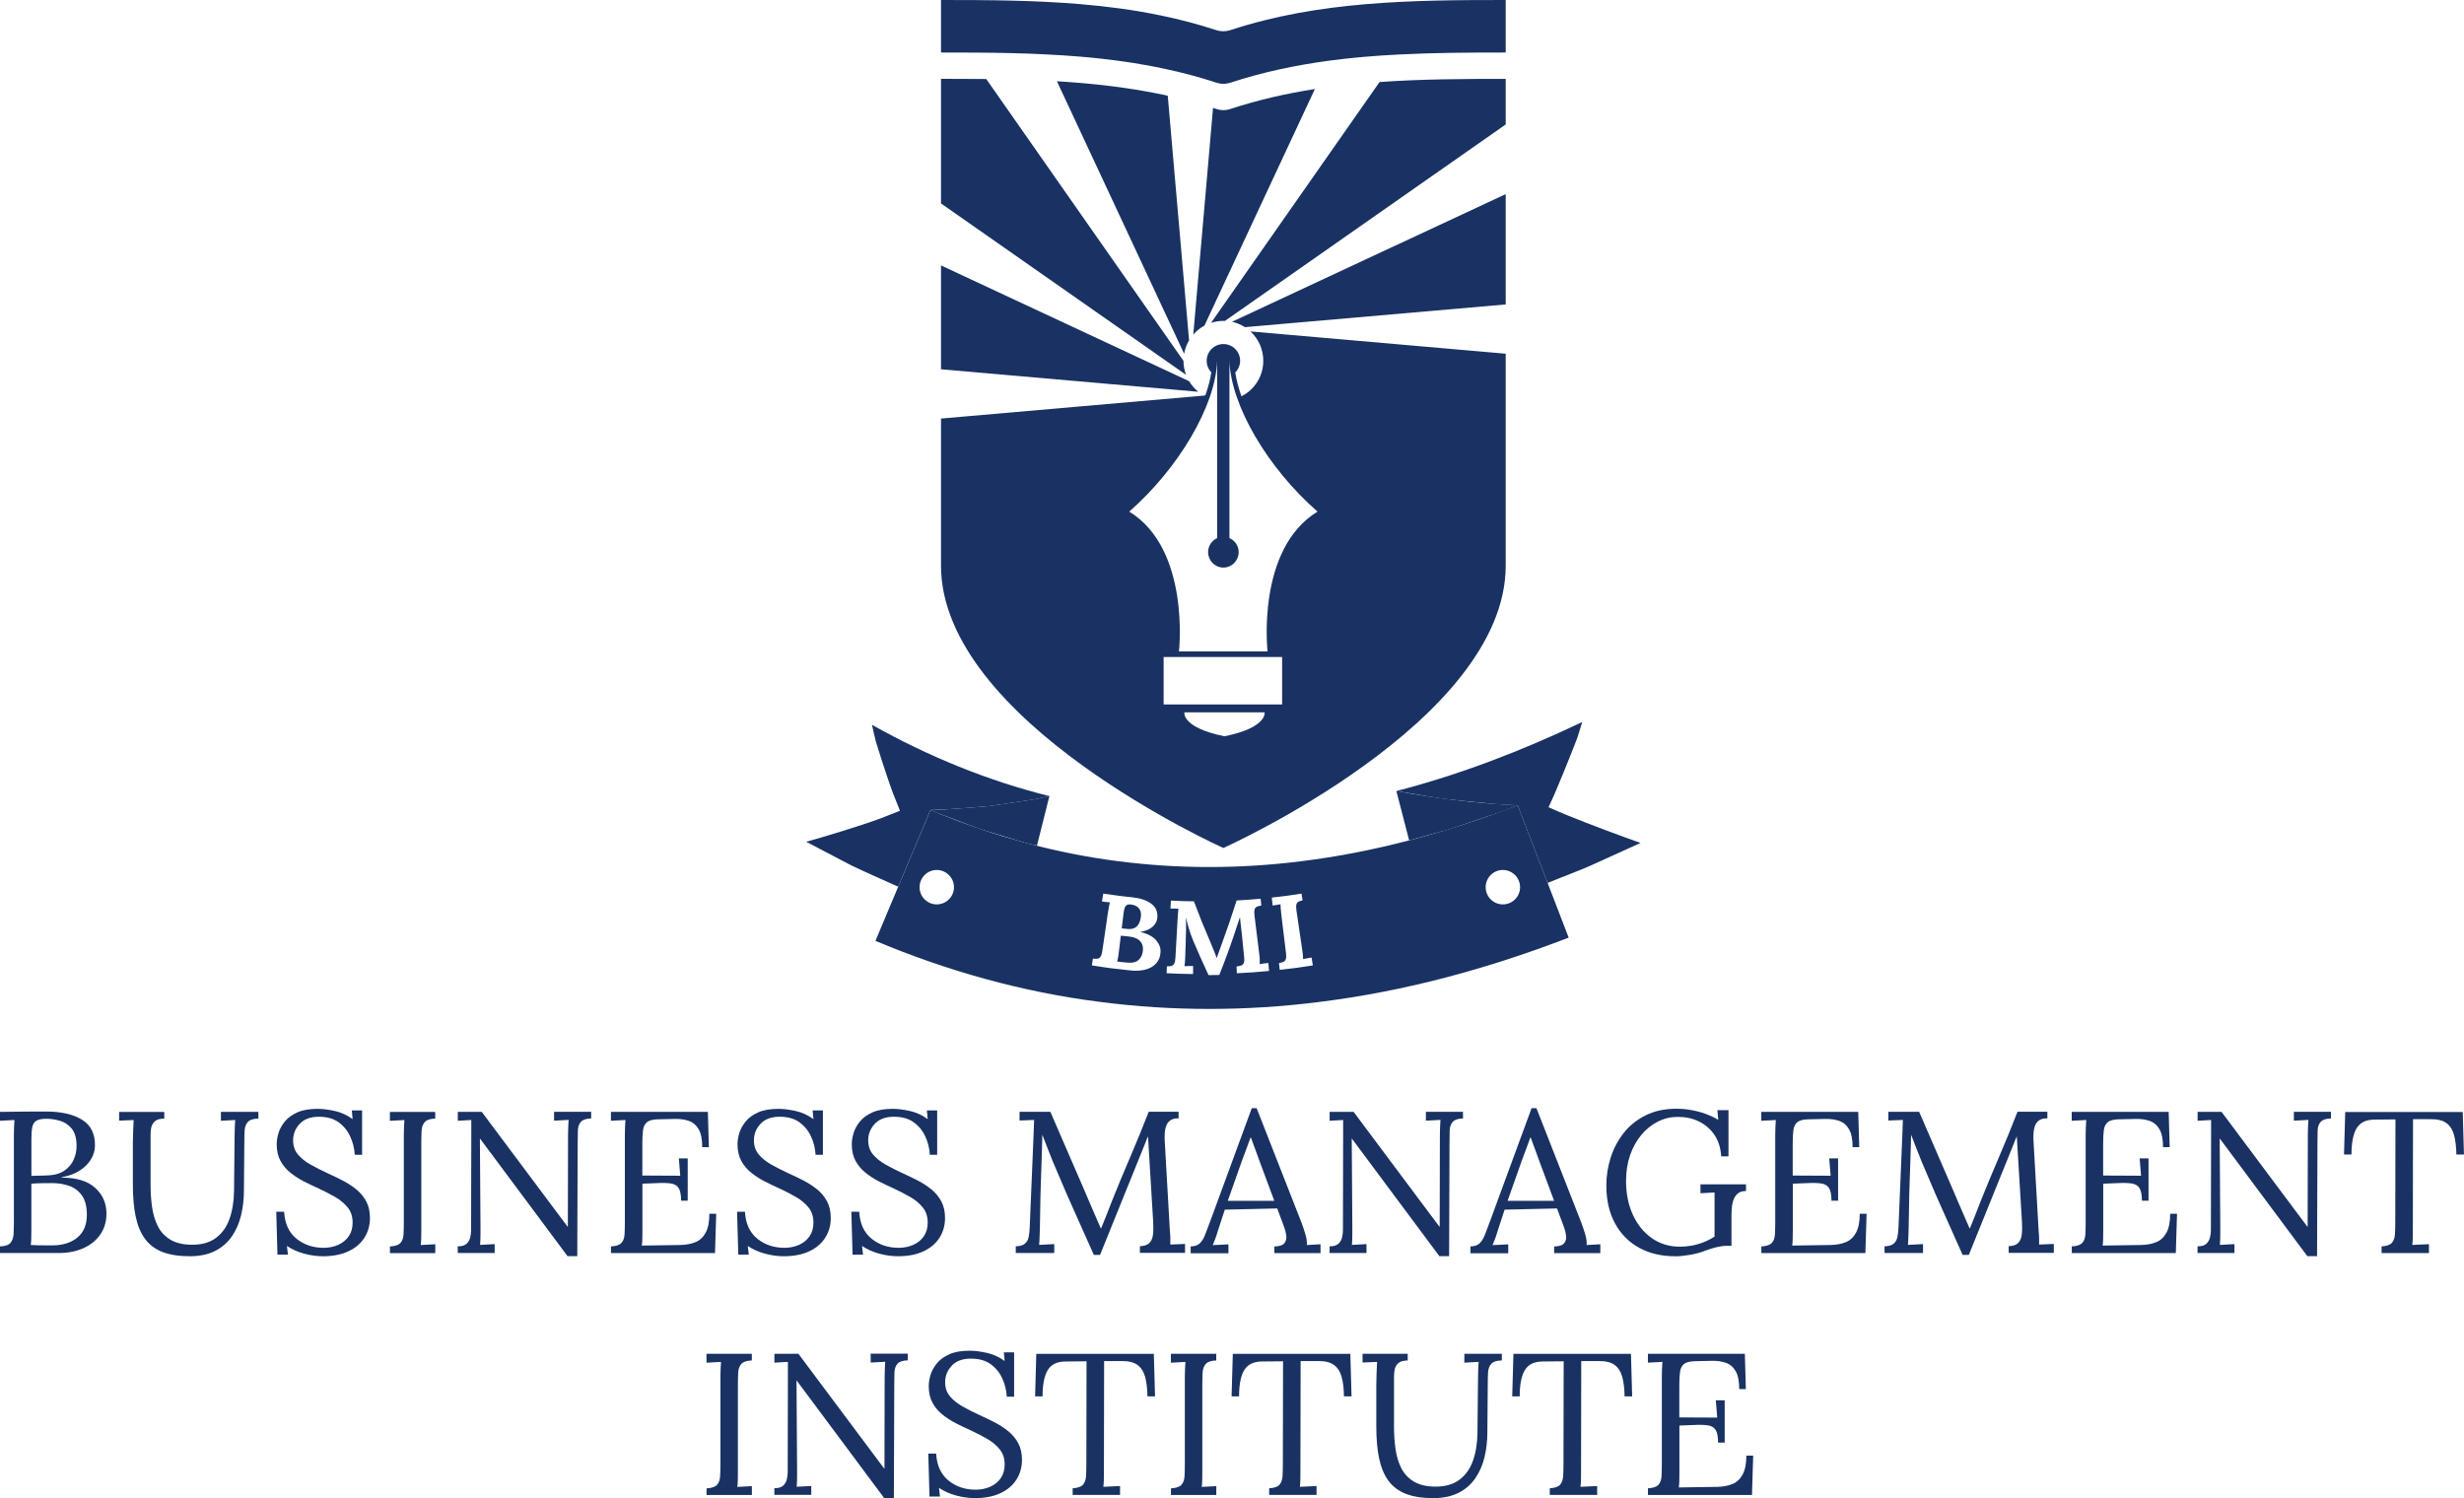 <?xml version="1.0" encoding="UTF-8"?><svg id="Layer_2" xmlns="http://www.w3.org/2000/svg" viewBox="0 0 507.59 308.64"><defs><style>.cls-1{fill:#193263;}</style></defs><g id="Layer_1-2"><g><g><path class="cls-1" d="M0,258.15v-1.37c1.05-.03,1.77-.27,2.16-.73,.39-.46,.6-1.08,.64-1.87s.06-1.7,.06-2.72v-17.44c0-.75,.01-1.39,.04-1.93,.03-.54,.06-.99,.08-1.35-.5,.03-1,.06-1.5,.08-.5,.03-1,.06-1.49,.08v-1.83c1.52-.03,3.05-.05,4.59-.06s3.14-.02,4.8-.02c3.21,0,5.72,.57,7.54,1.7,1.81,1.13,2.69,2.93,2.64,5.4,0,.89-.26,1.77-.77,2.66-.51,.89-1.27,1.67-2.28,2.35s-2.28,1.16-3.8,1.43v.08c3.04,0,5.34,.7,6.89,2.1,1.55,1.4,2.33,3.16,2.33,5.29,0,1.69-.43,3.14-1.29,4.36-.86,1.22-2.02,2.15-3.49,2.8s-3.14,.98-5.02,.98H0Zm6.35-1.66c.44,.03,.98,.05,1.6,.06s1.21,.02,1.74,.02h1.06c2.13,0,3.86-.53,5.17-1.6,1.31-1.07,1.97-2.64,1.97-4.71,0-1.69-.33-3-1-3.95-.66-.94-1.54-1.61-2.62-1.99-1.08-.39-2.26-.58-3.53-.58-.83,0-1.59,0-2.26,.02-.68,.01-1.35,.05-2.02,.1v9.38c0,.75,0,1.38-.02,1.91-.01,.53-.05,.97-.1,1.33Zm.12-14.24l3.03-.08c1.58-.03,2.82-.35,3.74-.98s1.57-1.41,1.97-2.35c.4-.94,.59-1.92,.56-2.95-.03-1.5-.37-2.63-1.02-3.4s-1.45-1.3-2.39-1.58-1.87-.42-2.78-.42-1.59,.12-2.03,.37c-.44,.25-.73,.66-.87,1.24-.14,.58-.21,1.38-.21,2.41v7.72Z"/><path class="cls-1" d="M33.84,230.45c-.92,0-1.57,.2-1.97,.58-.4,.39-.64,.84-.73,1.35-.08,.51-.12,.96-.12,1.35v10.46c0,1.55,.1,3.05,.31,4.51,.21,1.45,.6,2.76,1.18,3.92,.58,1.16,1.45,2.09,2.6,2.78s2.65,1.04,4.5,1.04c1.99,0,3.62-.47,4.88-1.41,1.26-.94,2.19-2.24,2.78-3.9s.91-3.57,.94-5.73l.12-11.67c0-.55,.01-1.09,.04-1.6,.03-.51,.06-.98,.08-1.39-.5,.03-.99,.06-1.47,.08-.49,.03-.98,.06-1.47,.08v-1.83h7.72v1.37c-1.05,.03-1.78,.26-2.18,.71-.4,.44-.62,1.04-.66,1.79s-.06,1.62-.06,2.62l-.08,9.63c0,1.8-.19,3.52-.58,5.15-.39,1.63-1.02,3.09-1.89,4.36-.87,1.27-2.02,2.28-3.45,3.01-1.43,.73-3.18,1.1-5.25,1.1-2.22,0-4.08-.29-5.59-.87-1.51-.58-2.71-1.48-3.61-2.7-.9-1.22-1.54-2.76-1.93-4.61-.39-1.85-.58-4.07-.58-6.64v-8.43c0-.72,.02-1.57,.06-2.55,.04-.98,.08-1.74,.1-2.26-.5,.03-1,.05-1.5,.06-.5,.01-1,.03-1.49,.06v-1.79h9.3v1.37Z"/><path class="cls-1" d="M73.08,237.88c-.08-1.33-.4-2.59-.95-3.78-.55-1.19-1.36-2.16-2.41-2.91s-2.39-1.12-4.03-1.12c-1.72,0-3.03,.48-3.94,1.45-.91,.97-1.37,2.1-1.37,3.4,0,1.16,.33,2.14,1,2.93s1.53,1.48,2.6,2.08c1.07,.6,2.19,1.17,3.38,1.72,1.05,.47,2.1,.98,3.16,1.52,1.05,.54,2.01,1.16,2.86,1.85,.86,.69,1.54,1.52,2.06,2.47,.51,.96,.77,2.1,.77,3.43,0,1.52-.38,2.88-1.14,4.07-.76,1.19-1.86,2.13-3.3,2.8-1.44,.68-3.2,1.02-5.27,1.02-1.24,0-2.53-.18-3.86-.54-1.33-.36-2.51-.89-3.53-1.58l.21,1.79h-2.16l-.25-8.84h1.62c.14,2.44,.98,4.28,2.53,5.54,1.55,1.26,3.42,1.89,5.6,1.89,1.08,0,2.08-.2,2.99-.6,.91-.4,1.64-.99,2.18-1.76,.54-.78,.81-1.72,.81-2.82,0-1.25-.33-2.28-1-3.11-.66-.83-1.52-1.55-2.57-2.16-1.05-.61-2.17-1.19-3.36-1.74-1.05-.47-2.09-.97-3.11-1.49-1.03-.53-1.96-1.13-2.8-1.81-.84-.68-1.52-1.49-2.03-2.43-.51-.94-.77-2.08-.77-3.4,0-.72,.12-1.49,.37-2.32,.25-.83,.69-1.63,1.31-2.39s1.48-1.38,2.57-1.87c1.09-.49,2.48-.73,4.17-.73,1.05,0,2.23,.15,3.55,.44,1.31,.29,2.54,.85,3.67,1.68l-.17-1.79h2.12v9.14h-1.5Z"/><path class="cls-1" d="M89.65,230.45c-1.03,.03-1.74,.26-2.14,.71-.4,.44-.62,1.04-.66,1.79s-.06,1.62-.06,2.62v17.65c0,.75,0,1.39-.02,1.93-.01,.54-.05,.99-.1,1.35,.5-.03,1-.06,1.5-.08s1-.06,1.5-.08v1.83h-9.34v-1.37c1.05-.06,1.77-.3,2.16-.73,.39-.43,.6-1.02,.64-1.79,.04-.76,.06-1.62,.06-2.6v-17.94c0-.55,.01-1.09,.04-1.6,.03-.51,.06-.98,.08-1.39-.5,.03-1,.06-1.5,.08-.5,.03-1,.06-1.49,.08v-1.83h9.34v1.37Z"/><path class="cls-1" d="M116.93,258.81l-16.57-22.26c-.25-.33-.49-.66-.73-.98-.23-.32-.48-.64-.73-.98h-.04l.12,17.77v2.08c0,.69-.03,1.37-.08,2.03,.5-.03,1-.06,1.5-.08s1-.06,1.5-.08v1.83h-7.6v-1.37c.86,0,1.47-.19,1.85-.56,.37-.37,.62-.82,.73-1.33,.11-.51,.17-.98,.17-1.39l.04-19.97v-2.78c-.44,.03-.9,.06-1.37,.08-.47,.03-.94,.06-1.41,.08v-1.83h4.94l15.57,20.84c.36,.47,.71,.94,1.06,1.41,.35,.47,.7,.94,1.06,1.41h.04l.04-19.02c0-.55,.01-1.09,.04-1.6,.03-.51,.06-.98,.08-1.39-.5,.03-1,.06-1.5,.08s-1,.06-1.5,.08v-1.83h7.64v1.37c-1.02,.03-1.73,.26-2.12,.71-.39,.44-.6,1.04-.62,1.79s-.04,1.62-.04,2.62l-.08,23.25h-1.99Z"/><path class="cls-1" d="M140.31,247.39c0-1.22-.17-2.09-.5-2.62-.33-.52-.86-.84-1.58-.95s-1.67-.14-2.86-.08l-3.03,.12v9.51c0,.75,0,1.38-.02,1.91-.01,.52-.05,.97-.1,1.33l7.93-.12c1.22-.03,2.27-.23,3.15-.6,.89-.37,1.58-1.03,2.08-1.97,.5-.94,.75-2.23,.75-3.86h1.41l-.25,8.1h-21.43v-1.37c1.05-.06,1.77-.3,2.16-.73,.39-.43,.6-1.02,.64-1.79,.04-.76,.06-1.62,.06-2.6v-17.94c0-.55,.01-1.09,.04-1.6,.03-.51,.06-.98,.08-1.39-.5,.03-1,.06-1.5,.08-.5,.03-1,.06-1.49,.08v-1.83h19.97l.21,7.27h-1.37c0-1.63-.25-2.87-.75-3.72s-1.17-1.41-2.01-1.7c-.85-.29-1.79-.42-2.85-.4l-3.57,.08c-1.02,.03-1.76,.22-2.2,.58-.44,.36-.71,.89-.81,1.6-.1,.71-.15,1.63-.15,2.76v6.64l7.81,.04-.29-3.57h1.83v8.72h-1.37Z"/><path class="cls-1" d="M168.01,237.88c-.08-1.33-.4-2.59-.95-3.78-.55-1.19-1.36-2.16-2.41-2.91s-2.39-1.12-4.03-1.12c-1.72,0-3.03,.48-3.94,1.45-.91,.97-1.37,2.1-1.37,3.4,0,1.16,.33,2.14,1,2.93s1.53,1.48,2.6,2.08c1.07,.6,2.19,1.17,3.38,1.72,1.05,.47,2.1,.98,3.16,1.52,1.05,.54,2.01,1.16,2.86,1.85,.86,.69,1.54,1.52,2.06,2.47,.51,.96,.77,2.1,.77,3.43,0,1.52-.38,2.88-1.14,4.07-.76,1.19-1.86,2.13-3.3,2.8-1.44,.68-3.2,1.02-5.27,1.02-1.24,0-2.53-.18-3.86-.54-1.33-.36-2.51-.89-3.53-1.58l.21,1.79h-2.16l-.25-8.84h1.62c.14,2.44,.98,4.28,2.53,5.54,1.55,1.26,3.42,1.89,5.6,1.89,1.08,0,2.08-.2,2.99-.6,.91-.4,1.64-.99,2.18-1.76,.54-.78,.81-1.72,.81-2.82,0-1.25-.33-2.28-1-3.11-.66-.83-1.52-1.55-2.57-2.16-1.05-.61-2.17-1.19-3.36-1.74-1.05-.47-2.09-.97-3.11-1.49-1.03-.53-1.96-1.13-2.8-1.81-.84-.68-1.52-1.49-2.03-2.43-.51-.94-.77-2.08-.77-3.4,0-.72,.12-1.49,.37-2.32,.25-.83,.69-1.63,1.31-2.39s1.48-1.38,2.57-1.87c1.09-.49,2.48-.73,4.17-.73,1.05,0,2.23,.15,3.55,.44,1.31,.29,2.54,.85,3.67,1.68l-.17-1.79h2.12v9.14h-1.5Z"/><path class="cls-1" d="M191.55,237.88c-.08-1.33-.4-2.59-.95-3.78-.55-1.19-1.36-2.16-2.41-2.91s-2.39-1.12-4.03-1.12c-1.72,0-3.03,.48-3.94,1.45-.91,.97-1.37,2.1-1.37,3.4,0,1.16,.33,2.14,1,2.93s1.53,1.48,2.6,2.08c1.07,.6,2.19,1.17,3.38,1.72,1.05,.47,2.1,.98,3.16,1.52,1.05,.54,2.01,1.16,2.86,1.85,.86,.69,1.54,1.52,2.06,2.47,.51,.96,.77,2.1,.77,3.43,0,1.52-.38,2.88-1.14,4.07-.76,1.19-1.86,2.13-3.3,2.8-1.44,.68-3.2,1.02-5.27,1.02-1.24,0-2.53-.18-3.86-.54-1.33-.36-2.51-.89-3.53-1.58l.21,1.79h-2.16l-.25-8.84h1.62c.14,2.44,.98,4.28,2.53,5.54,1.55,1.26,3.42,1.89,5.6,1.89,1.08,0,2.08-.2,2.99-.6,.91-.4,1.64-.99,2.18-1.76,.54-.78,.81-1.72,.81-2.82,0-1.25-.33-2.28-1-3.11-.66-.83-1.52-1.55-2.57-2.16-1.05-.61-2.17-1.19-3.36-1.74-1.05-.47-2.09-.97-3.11-1.49-1.03-.53-1.96-1.13-2.8-1.81-.84-.68-1.52-1.49-2.03-2.43-.51-.94-.77-2.08-.77-3.4,0-.72,.12-1.49,.37-2.32,.25-.83,.69-1.63,1.31-2.39s1.48-1.38,2.57-1.87c1.09-.49,2.48-.73,4.17-.73,1.05,0,2.23,.15,3.55,.44,1.31,.29,2.54,.85,3.67,1.68l-.17-1.79h2.12v9.14h-1.5Z"/><path class="cls-1" d="M225.35,258.56c-1.22-2.77-2.45-5.53-3.7-8.28-1.25-2.75-2.46-5.54-3.65-8.37-.39-.89-.77-1.78-1.14-2.68-.37-.9-.73-1.81-1.08-2.72-.35-.91-.7-1.83-1.06-2.74,0,.31,0,.61-.02,.91-.02,.31-.02,.61-.02,.91-.03,1-.06,2.19-.11,3.59-.04,1.4-.09,2.89-.15,4.48s-.1,3.18-.12,4.78-.06,3.09-.08,4.5c-.03,.61-.05,1.22-.06,1.83-.01,.61-.05,1.18-.1,1.7,.52-.03,1.04-.06,1.56-.08,.51-.03,1.03-.06,1.56-.08v1.83h-7.93v-1.37c.86-.03,1.49-.21,1.89-.56,.4-.35,.66-.81,.77-1.39s.18-1.2,.21-1.87l.79-18.94c.03-.55,.05-1.11,.06-1.66,.01-.55,.03-1.09,.06-1.62-.5,.03-1,.05-1.5,.06-.5,.01-1,.03-1.5,.06v-1.79h6.35l7.14,16.48c.36,.83,.71,1.66,1.06,2.49,.35,.83,.71,1.66,1.08,2.49,.37,.83,.74,1.67,1.1,2.53h.08c.3-.75,.66-1.64,1.08-2.68,.42-1.04,.76-1.93,1.04-2.68,1.22-3.05,2.48-6.1,3.8-9.16,1.31-3.06,2.61-6.22,3.88-9.49h6.15v1.37c-.69-.03-1.26,.1-1.7,.4-.44,.29-.76,.77-.95,1.43-.2,.66-.26,1.56-.21,2.7l1.08,18.89c.06,.47,.08,.93,.08,1.37v1.2c.5-.03,1-.05,1.52-.06,.51-.01,1.02-.03,1.51-.06v1.83h-9.3v-1.37c.86-.03,1.5-.23,1.91-.62,.41-.39,.67-.94,.77-1.66,.1-.72,.12-1.61,.06-2.66l-.83-13.7c-.03-.44-.06-.89-.08-1.33-.03-.44-.06-.89-.08-1.33-.03-.44-.06-.89-.08-1.33-.08,.19-.17,.4-.27,.62-.1,.22-.19,.46-.27,.71l-9.34,23.09h-1.25Z"/><path class="cls-1" d="M245.28,258.15v-1.37c.83,0,1.47-.22,1.91-.66,.44-.44,.81-1.05,1.1-1.83,.29-.77,.63-1.67,1.02-2.7l8.56-23.29h1l9.26,23.63c.22,.58,.47,1.33,.75,2.24,.28,.91,.39,1.69,.33,2.33,.47-.03,.94-.06,1.41-.08,.47-.03,.94-.06,1.41-.08v1.83h-9.51v-1.37c1.05-.03,1.74-.26,2.08-.7,.33-.44,.46-.97,.37-1.58s-.22-1.16-.41-1.66l-1.45-3.9-10.8,.25-1.45,4.44c-.19,.66-.37,1.19-.52,1.58-.15,.39-.33,.82-.52,1.29,.55-.03,1.1-.06,1.64-.08s1.07-.06,1.6-.08v1.83h-7.76Zm7.64-10.76h9.59l-2.95-7.93c-.31-.86-.62-1.71-.93-2.55-.32-.84-.63-1.7-.94-2.55h-.08c-.28,.78-.56,1.55-.85,2.33-.29,.78-.59,1.56-.89,2.37l-2.95,8.35Z"/><path class="cls-1" d="M296.53,258.81l-16.57-22.26c-.25-.33-.49-.66-.73-.98-.23-.32-.48-.64-.73-.98h-.04l.12,17.77v2.08c0,.69-.03,1.37-.08,2.03,.5-.03,1-.06,1.5-.08s1-.06,1.5-.08v1.83h-7.6v-1.37c.86,0,1.47-.19,1.85-.56,.37-.37,.62-.82,.73-1.33,.11-.51,.17-.98,.17-1.39l.04-19.97v-2.78c-.44,.03-.9,.06-1.37,.08-.47,.03-.94,.06-1.41,.08v-1.83h4.94l15.57,20.84c.36,.47,.71,.94,1.06,1.41,.35,.47,.7,.94,1.06,1.41h.04l.04-19.02c0-.55,.01-1.09,.04-1.6,.03-.51,.06-.98,.08-1.39-.5,.03-1,.06-1.5,.08s-1,.06-1.5,.08v-1.83h7.64v1.37c-1.02,.03-1.73,.26-2.12,.71-.39,.44-.6,1.04-.62,1.79s-.04,1.62-.04,2.62l-.08,23.25h-1.99Z"/><path class="cls-1" d="M302.92,258.15v-1.37c.83,0,1.47-.22,1.91-.66,.44-.44,.81-1.05,1.1-1.83,.29-.77,.63-1.67,1.02-2.7l8.56-23.29h1l9.26,23.63c.22,.58,.47,1.33,.75,2.24,.28,.91,.39,1.69,.33,2.33,.47-.03,.94-.06,1.41-.08,.47-.03,.94-.06,1.41-.08v1.83h-9.51v-1.37c1.05-.03,1.74-.26,2.08-.7,.33-.44,.46-.97,.37-1.58s-.22-1.16-.41-1.66l-1.45-3.9-10.8,.25-1.45,4.44c-.19,.66-.37,1.19-.52,1.58-.15,.39-.33,.82-.52,1.29,.55-.03,1.1-.06,1.64-.08s1.07-.06,1.6-.08v1.83h-7.76Zm7.64-10.76h9.59l-2.95-7.93c-.31-.86-.62-1.71-.93-2.55-.32-.84-.63-1.7-.94-2.55h-.08c-.28,.78-.56,1.55-.85,2.33-.29,.78-.59,1.56-.89,2.37l-2.95,8.35Z"/><path class="cls-1" d="M345.03,258.81c-2.77,0-5.22-.58-7.35-1.74-2.13-1.16-3.79-2.84-4.98-5.02-1.19-2.19-1.79-4.79-1.79-7.81,0-1.97,.3-3.88,.89-5.75s1.5-3.56,2.7-5.09c1.2-1.52,2.71-2.73,4.53-3.63,1.81-.9,3.92-1.35,6.33-1.35,1,0,2.01,.09,3.03,.27,1.02,.18,2.01,.44,2.97,.79,.95,.35,1.82,.75,2.6,1.23l-.17-1.99h2.28v9.51h-1.5c-.11-1.74-.57-3.22-1.39-4.42-.82-1.2-1.88-2.12-3.18-2.76-1.3-.64-2.76-.95-4.36-.95-1.47,0-2.85,.32-4.13,.98-1.29,.65-2.42,1.56-3.4,2.74-.98,1.18-1.75,2.57-2.31,4.17-.55,1.61-.83,3.38-.83,5.31,0,2.6,.47,4.93,1.41,6.98,.94,2.05,2.25,3.65,3.92,4.82,1.67,1.16,3.61,1.74,5.79,1.74,.75,0,1.53-.07,2.35-.21,.82-.14,1.63-.37,2.45-.69,.82-.32,1.59-.71,2.31-1.18v-9.09c-.47,.03-.95,.06-1.45,.08-.5,.03-.98,.06-1.45,.08v-1.83h9.38v1.37c-.78,0-1.37,.2-1.79,.6-.41,.4-.71,.89-.87,1.45-.17,.57-.26,1.12-.29,1.66-.03,.54-.04,.95-.04,1.23v6.35h-1.12c-.44,0-1.05,.08-1.83,.25-.78,.17-1.66,.44-2.66,.83-.86,.33-1.85,.59-2.99,.79-1.14,.19-2.16,.29-3.07,.29Z"/><path class="cls-1" d="M377.29,247.39c0-1.22-.17-2.09-.5-2.62-.33-.52-.86-.84-1.58-.95s-1.67-.14-2.86-.08l-3.03,.12v9.51c0,.75,0,1.38-.02,1.91-.01,.52-.05,.97-.1,1.33l7.93-.12c1.22-.03,2.27-.23,3.15-.6,.89-.37,1.58-1.03,2.08-1.97,.5-.94,.75-2.23,.75-3.86h1.41l-.25,8.1h-21.43v-1.37c1.05-.06,1.77-.3,2.16-.73,.39-.43,.6-1.02,.64-1.79,.04-.76,.06-1.62,.06-2.6v-17.94c0-.55,.01-1.09,.04-1.6,.03-.51,.06-.98,.08-1.39-.5,.03-1,.06-1.5,.08-.5,.03-1,.06-1.49,.08v-1.83h19.97l.21,7.27h-1.37c0-1.63-.25-2.87-.75-3.72s-1.17-1.41-2.01-1.7c-.85-.29-1.79-.42-2.85-.4l-3.57,.08c-1.02,.03-1.76,.22-2.2,.58-.44,.36-.71,.89-.81,1.6-.1,.71-.15,1.63-.15,2.76v6.64l7.81,.04-.29-3.57h1.83v8.72h-1.37Z"/><path class="cls-1" d="M404.32,258.56c-1.22-2.77-2.45-5.53-3.7-8.28-1.25-2.75-2.46-5.54-3.65-8.37-.39-.89-.77-1.78-1.14-2.68-.37-.9-.73-1.81-1.08-2.72-.35-.91-.7-1.83-1.06-2.74,0,.31,0,.61-.02,.91-.02,.31-.02,.61-.02,.91-.03,1-.06,2.19-.11,3.59-.04,1.4-.09,2.89-.15,4.48-.06,1.59-.1,3.18-.12,4.78s-.06,3.09-.08,4.5c-.03,.61-.05,1.22-.06,1.83-.01,.61-.05,1.18-.1,1.7,.52-.03,1.04-.06,1.56-.08,.51-.03,1.03-.06,1.56-.08v1.83h-7.93v-1.37c.86-.03,1.49-.21,1.89-.56,.4-.35,.66-.81,.77-1.39s.18-1.2,.21-1.87l.79-18.94c.03-.55,.05-1.11,.06-1.66,.01-.55,.03-1.09,.06-1.62-.5,.03-1,.05-1.5,.06-.5,.01-1,.03-1.5,.06v-1.79h6.35l7.14,16.48c.36,.83,.71,1.66,1.06,2.49,.35,.83,.71,1.66,1.08,2.49,.37,.83,.74,1.67,1.1,2.53h.08c.3-.75,.66-1.64,1.08-2.68,.42-1.04,.76-1.93,1.04-2.68,1.22-3.05,2.48-6.1,3.8-9.16,1.31-3.06,2.61-6.22,3.88-9.49h6.15v1.37c-.69-.03-1.26,.1-1.7,.4-.44,.29-.76,.77-.95,1.43-.2,.66-.26,1.56-.21,2.7l1.08,18.89c.06,.47,.08,.93,.08,1.37v1.2c.5-.03,1-.05,1.52-.06,.51-.01,1.02-.03,1.51-.06v1.83h-9.3v-1.37c.86-.03,1.5-.23,1.91-.62,.41-.39,.67-.94,.77-1.66,.1-.72,.12-1.61,.06-2.66l-.83-13.7c-.03-.44-.06-.89-.08-1.33-.03-.44-.06-.89-.08-1.33-.03-.44-.06-.89-.08-1.33-.08,.19-.17,.4-.27,.62-.1,.22-.19,.46-.27,.71l-9.34,23.09h-1.25Z"/><path class="cls-1" d="M441.24,247.39c0-1.22-.17-2.09-.5-2.62-.33-.52-.86-.84-1.58-.95s-1.67-.14-2.86-.08l-3.03,.12v9.51c0,.75,0,1.38-.02,1.91-.01,.52-.05,.97-.1,1.33l7.93-.12c1.22-.03,2.27-.23,3.15-.6,.89-.37,1.58-1.03,2.08-1.97,.5-.94,.75-2.23,.75-3.86h1.41l-.25,8.1h-21.43v-1.37c1.05-.06,1.77-.3,2.16-.73,.39-.43,.6-1.02,.64-1.79,.04-.76,.06-1.62,.06-2.6v-17.94c0-.55,.01-1.09,.04-1.6,.03-.51,.06-.98,.08-1.39-.5,.03-1,.06-1.5,.08-.5,.03-1,.06-1.49,.08v-1.83h19.97l.21,7.27h-1.37c0-1.63-.25-2.87-.75-3.72s-1.17-1.41-2.01-1.7c-.85-.29-1.79-.42-2.85-.4l-3.57,.08c-1.02,.03-1.76,.22-2.2,.58-.44,.36-.71,.89-.81,1.6-.1,.71-.15,1.63-.15,2.76v6.64l7.81,.04-.29-3.57h1.83v8.72h-1.37Z"/><path class="cls-1" d="M475.33,258.81l-16.57-22.26c-.25-.33-.49-.66-.73-.98-.23-.32-.48-.64-.73-.98h-.04l.12,17.77v2.08c0,.69-.03,1.37-.08,2.03,.5-.03,1-.06,1.5-.08s1-.06,1.5-.08v1.83h-7.6v-1.37c.86,0,1.47-.19,1.85-.56,.37-.37,.62-.82,.73-1.33,.11-.51,.17-.98,.17-1.39l.04-19.97v-2.78c-.44,.03-.9,.06-1.37,.08-.47,.03-.94,.06-1.41,.08v-1.83h4.94l15.57,20.84c.36,.47,.71,.94,1.06,1.41,.35,.47,.7,.94,1.06,1.41h.04l.04-19.02c0-.55,.01-1.09,.04-1.6,.03-.51,.06-.98,.08-1.39-.5,.03-1,.06-1.5,.08s-1,.06-1.5,.08v-1.83h7.64v1.37c-1.02,.03-1.73,.26-2.12,.71-.39,.44-.6,1.04-.62,1.79s-.04,1.62-.04,2.62l-.08,23.25h-1.99Z"/><path class="cls-1" d="M506.02,237.84c-.03-1.63-.19-2.99-.5-4.07-.31-1.08-.84-1.89-1.6-2.43-.76-.54-1.86-.79-3.3-.77h-3.53l-.04,22.63c0,.75,0,1.39-.02,1.93-.01,.54-.05,.99-.1,1.35,.58-.03,1.16-.06,1.72-.08,.57-.03,1.14-.06,1.72-.08v1.83h-9.76v-1.37c1.05-.06,1.76-.3,2.14-.75,.37-.44,.58-1.04,.62-1.81,.04-.76,.06-1.61,.06-2.55l.04-21.05-4.28,.04c-1.75,0-2.98,.58-3.7,1.75-.72,1.16-1.08,2.98-1.08,5.44h-1.54l.25-8.76h24.21l.25,8.76h-1.58Z"/><path class="cls-1" d="M154.87,280.28c-1.03,.03-1.74,.26-2.14,.71-.4,.44-.62,1.04-.66,1.79s-.06,1.62-.06,2.62v17.65c0,.75,0,1.39-.02,1.93-.01,.54-.05,.99-.1,1.35,.5-.03,1-.06,1.5-.08s1-.06,1.5-.08v1.83h-9.34v-1.37c1.05-.06,1.77-.3,2.16-.73,.39-.43,.6-1.02,.64-1.79,.04-.76,.06-1.62,.06-2.6v-17.94c0-.55,.01-1.09,.04-1.6,.03-.51,.06-.98,.08-1.39-.5,.03-1,.06-1.5,.08-.5,.03-1,.06-1.49,.08v-1.83h9.34v1.37Z"/><path class="cls-1" d="M182.15,308.64l-16.57-22.26c-.25-.33-.49-.66-.73-.98-.23-.32-.48-.64-.73-.98h-.04l.12,17.77v2.08c0,.69-.03,1.37-.08,2.03,.5-.03,1-.06,1.5-.08s1-.06,1.5-.08v1.83h-7.6v-1.37c.86,0,1.47-.19,1.85-.56,.37-.37,.62-.82,.73-1.33,.11-.51,.17-.98,.17-1.39l.04-19.97v-2.78c-.44,.03-.9,.06-1.37,.08-.47,.03-.94,.06-1.41,.08v-1.83h4.94l15.57,20.84c.36,.47,.71,.94,1.06,1.41,.35,.47,.7,.94,1.06,1.41h.04l.04-19.02c0-.55,.01-1.09,.04-1.6,.03-.51,.06-.98,.08-1.39-.5,.03-1,.06-1.5,.08s-1,.06-1.5,.08v-1.83h7.64v1.37c-1.02,.03-1.73,.26-2.12,.71-.39,.44-.6,1.04-.62,1.79s-.04,1.62-.04,2.62l-.08,23.25h-1.99Z"/><path class="cls-1" d="M207.4,287.71c-.08-1.33-.4-2.59-.95-3.78-.55-1.19-1.36-2.16-2.41-2.91s-2.39-1.12-4.03-1.12c-1.72,0-3.03,.48-3.94,1.45-.91,.97-1.37,2.1-1.37,3.4,0,1.16,.33,2.14,1,2.93s1.53,1.48,2.6,2.08c1.07,.6,2.19,1.17,3.38,1.72,1.05,.47,2.1,.98,3.16,1.52,1.05,.54,2.01,1.16,2.86,1.85,.86,.69,1.54,1.52,2.06,2.47,.51,.96,.77,2.1,.77,3.43,0,1.52-.38,2.88-1.14,4.07-.76,1.19-1.86,2.13-3.3,2.8-1.44,.68-3.2,1.02-5.27,1.02-1.24,0-2.53-.18-3.86-.54-1.33-.36-2.51-.89-3.53-1.58l.21,1.79h-2.16l-.25-8.84h1.62c.14,2.44,.98,4.28,2.53,5.54,1.55,1.26,3.42,1.89,5.6,1.89,1.08,0,2.08-.2,2.99-.6,.91-.4,1.64-.99,2.18-1.76,.54-.78,.81-1.72,.81-2.82,0-1.25-.33-2.28-1-3.11-.66-.83-1.52-1.55-2.57-2.16-1.05-.61-2.17-1.19-3.36-1.74-1.05-.47-2.09-.97-3.11-1.49-1.03-.53-1.96-1.13-2.8-1.81-.84-.68-1.52-1.49-2.03-2.43-.51-.94-.77-2.08-.77-3.4,0-.72,.12-1.49,.37-2.32,.25-.83,.69-1.63,1.31-2.39s1.48-1.38,2.57-1.87c1.09-.49,2.48-.73,4.17-.73,1.05,0,2.23,.15,3.55,.44,1.31,.29,2.54,.85,3.67,1.68l-.17-1.79h2.12v9.14h-1.5Z"/><path class="cls-1" d="M236.38,287.67c-.03-1.63-.19-2.99-.5-4.07-.31-1.08-.84-1.89-1.6-2.43-.76-.54-1.86-.79-3.3-.77h-3.53l-.04,22.63c0,.75,0,1.39-.02,1.93-.01,.54-.05,.99-.1,1.35,.58-.03,1.16-.06,1.72-.08,.57-.03,1.14-.06,1.72-.08v1.83h-9.76v-1.37c1.05-.06,1.76-.3,2.14-.75,.37-.44,.58-1.04,.62-1.81,.04-.76,.06-1.61,.06-2.55l.04-21.05-4.28,.04c-1.75,0-2.98,.58-3.7,1.75-.72,1.16-1.08,2.98-1.08,5.44h-1.54l.25-8.76h24.21l.25,8.76h-1.58Z"/><path class="cls-1" d="M250.54,280.28c-1.03,.03-1.74,.26-2.14,.71-.4,.44-.62,1.04-.66,1.79s-.06,1.62-.06,2.62v17.65c0,.75,0,1.39-.02,1.93-.01,.54-.05,.99-.1,1.35,.5-.03,1-.06,1.5-.08s1-.06,1.5-.08v1.83h-9.34v-1.37c1.05-.06,1.77-.3,2.16-.73,.39-.43,.6-1.02,.64-1.79,.04-.76,.06-1.62,.06-2.6v-17.94c0-.55,.01-1.09,.04-1.6,.03-.51,.06-.98,.08-1.39-.5,.03-1,.06-1.5,.08-.5,.03-1,.06-1.49,.08v-1.83h9.34v1.37Z"/><path class="cls-1" d="M276.86,287.67c-.03-1.63-.19-2.99-.5-4.07-.31-1.08-.84-1.89-1.6-2.43-.76-.54-1.86-.79-3.3-.77h-3.53l-.04,22.63c0,.75,0,1.39-.02,1.93-.01,.54-.05,.99-.1,1.35,.58-.03,1.16-.06,1.72-.08,.57-.03,1.14-.06,1.72-.08v1.83h-9.76v-1.37c1.05-.06,1.76-.3,2.14-.75,.37-.44,.58-1.04,.62-1.81,.04-.76,.06-1.61,.06-2.55l.04-21.05-4.28,.04c-1.75,0-2.98,.58-3.7,1.75-.72,1.16-1.08,2.98-1.08,5.44h-1.54l.25-8.76h24.21l.25,8.76h-1.58Z"/><path class="cls-1" d="M289.99,280.28c-.92,0-1.57,.2-1.97,.58-.4,.39-.64,.84-.73,1.35-.08,.51-.12,.96-.12,1.35v10.46c0,1.55,.1,3.05,.31,4.51,.21,1.45,.6,2.76,1.18,3.92,.58,1.16,1.45,2.09,2.6,2.78s2.65,1.04,4.5,1.04c1.99,0,3.62-.47,4.88-1.41,1.26-.94,2.19-2.24,2.78-3.9s.91-3.57,.94-5.73l.12-11.67c0-.55,.01-1.09,.04-1.6,.03-.51,.06-.98,.08-1.39-.5,.03-.99,.06-1.47,.08-.49,.03-.98,.06-1.47,.08v-1.83h7.72v1.37c-1.05,.03-1.78,.26-2.18,.71-.4,.44-.62,1.04-.66,1.79s-.06,1.62-.06,2.62l-.08,9.63c0,1.8-.19,3.52-.58,5.15-.39,1.63-1.02,3.09-1.89,4.36-.87,1.27-2.02,2.28-3.45,3.01-1.43,.73-3.18,1.1-5.25,1.1-2.22,0-4.08-.29-5.59-.87-1.51-.58-2.71-1.48-3.61-2.7-.9-1.22-1.54-2.76-1.93-4.61-.39-1.85-.58-4.07-.58-6.64v-8.43c0-.72,.02-1.57,.06-2.55,.04-.98,.08-1.74,.1-2.26-.5,.03-1,.05-1.5,.06-.5,.01-1,.03-1.49,.06v-1.79h9.3v1.37Z"/><path class="cls-1" d="M334.67,287.67c-.03-1.63-.19-2.99-.5-4.07-.31-1.08-.84-1.89-1.6-2.43-.76-.54-1.86-.79-3.3-.77h-3.53l-.04,22.63c0,.75,0,1.39-.02,1.93-.01,.54-.05,.99-.1,1.35,.58-.03,1.16-.06,1.72-.08,.57-.03,1.14-.06,1.72-.08v1.83h-9.76v-1.37c1.05-.06,1.76-.3,2.14-.75,.37-.44,.58-1.04,.62-1.81,.04-.76,.06-1.61,.06-2.55l.04-21.05-4.28,.04c-1.75,0-2.98,.58-3.7,1.75-.72,1.16-1.08,2.98-1.08,5.44h-1.54l.25-8.76h24.21l.25,8.76h-1.58Z"/><path class="cls-1" d="M353.93,297.22c0-1.22-.17-2.09-.5-2.62-.33-.52-.86-.84-1.58-.95s-1.67-.14-2.86-.08l-3.03,.12v9.51c0,.75,0,1.38-.02,1.91-.01,.52-.05,.97-.1,1.33l7.93-.12c1.22-.03,2.27-.23,3.15-.6,.89-.37,1.58-1.03,2.08-1.97,.5-.94,.75-2.23,.75-3.86h1.41l-.25,8.1h-21.43v-1.37c1.05-.06,1.77-.3,2.16-.73,.39-.43,.6-1.02,.64-1.79,.04-.76,.06-1.62,.06-2.6v-17.94c0-.55,.01-1.09,.04-1.6,.03-.51,.06-.98,.08-1.39-.5,.03-1,.06-1.5,.08-.5,.03-1,.06-1.49,.08v-1.83h19.97l.21,7.27h-1.37c0-1.63-.25-2.87-.75-3.72s-1.17-1.41-2.01-1.7c-.85-.29-1.79-.42-2.85-.4l-3.57,.08c-1.02,.03-1.76,.22-2.2,.58-.44,.36-.71,.89-.81,1.6-.1,.71-.15,1.63-.15,2.76v6.64l7.81,.04-.29-3.57h1.83v8.72h-1.37Z"/></g><g><path class="cls-1" d="M244.34,77.23l-50.49-35.32V16.24c3.11,0,6.21,.01,9.32,.04l40.63,58.07h0c0,1.02,.19,1.97,.53,2.86t.01,.02Z"/><path class="cls-1" d="M244.95,70.12c-.5,.84-.85,1.77-1.02,2.76l-26.2-56.14c1.62,.1,3.22,.21,4.84,.35,6.06,.51,12.05,1.33,17.99,2.63l4.39,50.4Z"/><path class="cls-1" d="M246.85,80.71l-53-4.63v-21.4l51.12,23.86c.49,.83,1.14,1.57,1.88,2.17Z"/><path class="cls-1" d="M270.87,18.34l-22.75,48.74h-.01c-.87,.48-1.64,1.1-2.29,1.85l4.07-46.7c.23,.07,.45,.14,.68,.22,.47,.16,.96,.24,1.45,.24s.98-.08,1.45-.24c5.72-1.88,11.53-3.19,17.4-4.11Z"/><path class="cls-1" d="M310.18,16.24v9.4l-57.83,40.47h-.01c-.1,0-.21,0-.32,0-.9,0-1.75,.15-2.55,.41l34.72-49.62c8.59-.61,17.28-.65,25.99-.65Z"/><path class="cls-1" d="M310.18,39.99v22.73l-53.71,4.68h-.01c-.8-.51-1.7-.9-2.66-1.11l56.38-26.3Z"/><path class="cls-1" d="M257.6,68.28c1.62,1.5,2.64,3.66,2.64,6.05,0,3.2-1.82,5.97-4.5,7.32-.6-1.7-1.03-3.35-1.28-4.91,.62-.62,1.01-1.47,1.01-2.41,0-1.9-1.55-3.45-3.45-3.45s-3.44,1.55-3.44,3.45c0,.92,.36,1.76,.96,2.38-.2,1.31-.55,2.71-1.03,4.14-.05,.21-.13,.42-.21,.63l-.26,.02-54.19,4.73v30.31c0,8.03,3.64,15.68,9.09,22.64,5.45,6.95,12.72,13.23,19.99,18.48,7.28,5.27,14.55,9.53,20,12.47,5.45,2.94,9.09,4.57,9.09,4.57,0,0,3.63-1.63,9.08-4.57,5.46-2.94,12.73-7.2,20-12.47,7.27-5.25,14.55-11.53,19.99-18.48,5.45-6.96,9.09-14.61,9.09-22.64v-43.67l-52.58-4.59Zm-5.33,83.4s-.01,0-.02,.01c-.01-.01-.02-.01-.03-.01-8.87-1.8-8.24-4.92-8.24-4.92h16.53s.64,3.12-8.24,4.92Zm11.85-6.55h-24.41v-9.77h24.41v9.77Zm-3-10.93h-18.25s2.39-21.06-10.24-28.8c10.24-8.99,17.83-21.93,18.1-31.07v36.53c-1.1,.5-1.86,1.6-1.86,2.89,0,1.74,1.4,3.18,3.15,3.18s3.15-1.44,3.15-3.18c0-1.29-.76-2.39-1.9-2.89v-36.53c.27,9.14,7.85,22.08,18.14,31.07-12.68,7.74-10.29,28.8-10.29,28.8Z"/><path class="cls-1" d="M248.04,81.5c.07,.05,.14,.09,.22,.12,.01-.04,.03-.09,.04-.14l-.26,.02Z"/><path class="cls-1" d="M310.18,0V10.82c-7.37,0-14.74,.03-22.04,.41-4.89,.24-9.74,.65-14.57,1.3h0c-6.79,.93-13.5,2.34-20.1,4.5-.47,.15-.96,.24-1.45,.24s-.98-.09-1.45-.24c-.08-.03-.14-.05-.22-.07-3.39-1.11-6.82-2.02-10.27-2.75-5.77-1.25-11.62-2.04-17.51-2.54-2.47-.21-4.96-.36-7.44-.48-2.16-.11-4.33-.19-6.5-.24-4.91-.12-9.84-.13-14.78-.13V0c9.63,0,19.24,.05,28.71,.85,5.56,.47,11.08,1.19,16.54,2.33,3.85,.79,7.67,1.79,11.45,3.03,.23,.08,.46,.13,.7,.17,.25,.04,.51,.06,.75,.06,.49,0,.98-.08,1.45-.23,9.15-3.01,18.51-4.56,28-5.36,9.48-.8,19.09-.85,28.71-.85Z"/></g><g><path class="cls-1" d="M325.95,148.74c-12.48,5.97-25.29,10.86-38.29,14.23l5.91,1c3.11,.58,6.23,.87,9.42,1.19l4.81,.47c1.62,.17,3.21,.18,4.84,.27l5.3,13.74,.87,2.25,4.85-1.92c1.62-.64,3.24-1.27,4.81-2.01l9.48-4.3-3.26-1.17c-2.69-.98-5.34-1.98-7.95-2.99-2.61-1.02-5.16-2.02-7.74-3.2,1.1-2.31,2.11-4.75,3.09-7.15,.98-2.4,1.93-4.78,2.84-7.14l1.02-3.27Z"/><path class="cls-1" d="M234.81,187.42c-.2-.34-.47-.6-.8-.78-.33-.17-.69-.27-1.06-.3-.23-.03-.45-.02-.64,.03-.2,.05-.37,.19-.51,.42-.15,.24-.25,.63-.32,1.18-.16,1.32-.24,1.98-.4,3.29,.46,.05,.7,.08,1.16,.12,.64,.06,1.15-.02,1.54-.24,.39-.22,.69-.54,.88-.96,.2-.42,.32-.88,.37-1.39,.05-.57-.02-1.03-.22-1.37Zm.33,6.83c-.26-.41-.6-.71-1.03-.91-.44-.2-.89-.32-1.38-.38-.38-.04-.7-.07-.97-.11-.28-.03-.56-.05-.87-.08-.17,1.39-.25,2.08-.42,3.47-.05,.38-.1,.74-.16,1.08-.05,.33-.11,.59-.16,.77,.28,.04,.55,.07,.8,.1s.5,.05,.75,.07c.26,.02,.5,.05,.73,.07,.95,.08,1.7-.15,2.18-.62,.49-.47,.76-1.1,.83-1.88,.05-.65-.05-1.18-.3-1.58Zm0,0c-.26-.41-.6-.71-1.03-.91-.44-.2-.89-.32-1.38-.38-.38-.04-.7-.07-.97-.11-.28-.03-.56-.05-.87-.08-.17,1.39-.25,2.08-.42,3.47-.05,.38-.1,.74-.16,1.08-.05,.33-.11,.59-.16,.77,.28,.04,.55,.07,.8,.1s.5,.05,.75,.07c.26,.02,.5,.05,.73,.07,.95,.08,1.7-.15,2.18-.62,.49-.47,.76-1.1,.83-1.88,.05-.65-.05-1.18-.3-1.58Zm-.33-6.83c-.2-.34-.47-.6-.8-.78-.33-.17-.69-.27-1.06-.3-.23-.03-.45-.02-.64,.03-.2,.05-.37,.19-.51,.42-.15,.24-.25,.63-.32,1.18-.16,1.32-.24,1.98-.4,3.29,.46,.05,.7,.08,1.16,.12,.64,.06,1.15-.02,1.54-.24,.39-.22,.69-.54,.88-.96,.2-.42,.32-.88,.37-1.39,.05-.57-.02-1.03-.22-1.37Zm0,0c-.2-.34-.47-.6-.8-.78-.33-.17-.69-.27-1.06-.3-.23-.03-.45-.02-.64,.03-.2,.05-.37,.19-.51,.42-.15,.24-.25,.63-.32,1.18-.16,1.32-.24,1.98-.4,3.29,.46,.05,.7,.08,1.16,.12,.64,.06,1.15-.02,1.54-.24,.39-.22,.69-.54,.88-.96,.2-.42,.32-.88,.37-1.39,.05-.57-.02-1.03-.22-1.37Zm.33,6.83c-.26-.41-.6-.71-1.03-.91-.44-.2-.89-.32-1.38-.38-.38-.04-.7-.07-.97-.11-.28-.03-.56-.05-.87-.08-.17,1.39-.25,2.08-.42,3.47-.05,.38-.1,.74-.16,1.08-.05,.33-.11,.59-.16,.77,.28,.04,.55,.07,.8,.1s.5,.05,.75,.07c.26,.02,.5,.05,.73,.07,.95,.08,1.7-.15,2.18-.62,.49-.47,.76-1.1,.83-1.88,.05-.65-.05-1.18-.3-1.58Zm0,0c-.26-.41-.6-.71-1.03-.91-.44-.2-.89-.32-1.38-.38-.38-.04-.7-.07-.97-.11-.28-.03-.56-.05-.87-.08-.17,1.39-.25,2.08-.42,3.47-.05,.38-.1,.74-.16,1.08-.05,.33-.11,.59-.16,.77,.28,.04,.55,.07,.8,.1s.5,.05,.75,.07c.26,.02,.5,.05,.73,.07,.95,.08,1.7-.15,2.18-.62,.49-.47,.76-1.1,.83-1.88,.05-.65-.05-1.18-.3-1.58Zm-1.36-3.11c.39-.22,.69-.54,.88-.96,.2-.42,.32-.88,.37-1.39,.05-.57-.02-1.03-.22-1.37-.2-.34-.47-.6-.8-.78-.33-.17-.69-.27-1.06-.3-.23-.03-.45-.02-.64,.03-.2,.05-.37,.19-.51,.42-.15,.24-.25,.63-.32,1.18-.16,1.32-.24,1.98-.4,3.29,.46,.05,.7,.08,1.16,.12,.64,.06,1.15-.02,1.54-.24Zm88.31-.73l-3.28-8.52-.87-2.25-4.15-10.77-1.15-2.97c-1.96,.75-3.92,1.48-5.89,2.18-.23,.08-.45,.15-.68,.23-1.13,.41-2.27,.79-3.41,1.16-.32,.11-.64,.21-.96,.32-1.69,.56-3.39,1.09-5.08,1.58h-.02c-2.08,.63-4.17,1.21-6.26,1.76h-.05c-7.34,1.92-14.78,3.39-22.26,4.3-12.55,1.58-25.23,1.61-37.69-.01-6.2-.78-12.34-2-18.38-3.6-.03-.01-.06-.01-.09-.03-.45-.11-.89-.23-1.33-.36-2.6-.71-5.18-1.49-7.74-2.35-.03-.01-.07-.02-.1-.04-.69-.22-1.37-.46-2.06-.71l-.15-.05c-2-.7-3.98-1.45-5.95-2.24-.17-.06-.35-.13-.53-.2-.78-.31-1.55-.63-2.33-.96l-5.71,13.58-.94,2.22-3.54,8.42-1.14,2.73c14.65,6.17,30.29,10.57,46.25,12.58,14.99,1.95,30.2,1.9,45,.03,17.92-2.19,35.2-6.97,51.55-13.27l-1.06-2.76Zm-129.12-4.09c-1.95,0-3.54-1.58-3.54-3.54s1.59-3.55,3.54-3.55,3.55,1.59,3.55,3.55-1.59,3.54-3.55,3.54Zm45.22,12.13c-.54,.61-1.26,1.03-2.16,1.28-.9,.25-1.91,.32-3.02,.21-3.24-.33-4.86-.54-8.09-1.05,.09-.56,.14-.83,.22-1.39,.37,.04,.67,.04,.93,.01,.25-.03,.46-.17,.63-.4,.17-.24,.3-.64,.38-1.2,.48-3.24,.72-4.87,1.19-8.11,.06-.38,.12-.75,.19-1.09,.08-.35,.13-.62,.18-.8-.24-.02-.52-.05-.87-.1-.35-.04-.6-.07-.76-.08,.1-.65,.15-.98,.26-1.63,.98,.14,1.96,.28,2.95,.41,.99,.13,1.98,.25,2.96,.34,1.7,.18,3.04,.62,4,1.34,.96,.73,1.38,1.75,1.21,3.05-.06,.4-.22,.8-.49,1.17-.26,.38-.64,.7-1.14,.98-.49,.27-1.1,.47-1.83,.59v.02c1.48,.37,2.55,.92,3.22,1.69,.66,.77,.98,1.59,.92,2.47-.05,.93-.35,1.69-.88,2.29Zm16.6,2.06c-.02-.56-.04-.85-.06-1.41,.36-.03,.67-.09,.92-.18,.26-.08,.45-.26,.57-.52,.11-.27,.14-.68,.07-1.25-.18-1.81-.27-2.71-.45-4.52-.01-.17-.05-.46-.1-.88-.06-.42-.11-.88-.16-1.39-.05-.5-.1-.97-.14-1.41-.04,.1-.08,.2-.11,.29-.04,.1-.07,.2-.1,.3-1.47,4.55-2.28,6.81-4.04,11.32-.89,.02-1.34,.02-2.23,.03-.56-1.18-1.09-2.35-1.61-3.52-.52-1.17-1.03-2.35-1.53-3.52-.12-.28-.27-.66-.45-1.16-.18-.49-.37-1.06-.55-1.71-.19-.64-.36-1.31-.5-2,.01,.8,.01,1.55,.01,2.26s-.03,1.39-.05,2.02c-.01,.31-.02,.63-.02,.96-.01,.33-.02,.66-.04,.98-.01,.31-.03,.64-.03,.96-.01,.32-.02,.64-.03,.97-.01,.39-.03,.76-.06,1.11-.03,.36-.07,.63-.1,.81,.26-.02,.59-.03,.98-.03h.81c0,.66-.01,.99-.02,1.65-2.18-.03-3.27-.06-5.45-.17,.02-.57,.04-.85,.07-1.41,.36,0,.67-.03,.92-.09,.24-.06,.44-.21,.58-.47,.15-.25,.23-.66,.25-1.23,.19-3.27,.28-4.91,.46-8.18,.02-.39,.05-.76,.08-1.11,.03-.36,.05-.63,.07-.81-.23,0-.52,0-.87-.01-.34,0-.6-.01-.76,0,.04-.66,.05-.99,.09-1.65,1.89,.1,2.84,.13,4.74,.15,1.25,3.33,1.92,4.99,3.34,8.29,.14,.32,.3,.7,.47,1.14,.17,.43,.35,.85,.51,1.25,.16,.4,.28,.73,.36,.97h.03c.19-.51,.37-1,.52-1.47,.16-.48,.33-.94,.5-1.38,.55-1.5,1.08-3,1.59-4.49,.5-1.49,1-2.99,1.48-4.49,1.98-.1,2.97-.18,4.95-.36,.05,.56,.07,.85,.13,1.41-.32,.04-.6,.11-.83,.2-.24,.09-.42,.27-.52,.53-.1,.26-.12,.68-.06,1.26,.39,3.26,.59,4.88,1.01,8.14,.06,.38,.09,.75,.09,1.11-.01,.36-.01,.63-.03,.82,.26-.05,.59-.1,.97-.14,.39-.04,.66-.07,.82-.09,.06,.66,.09,.99,.15,1.64-2.65,.26-3.98,.35-6.64,.48Zm8.84-.7c-.06-.56-.1-.84-.16-1.4,.36-.06,.66-.14,.9-.24,.23-.1,.4-.28,.5-.55,.1-.27,.12-.69,.05-1.26-.39-3.25-.59-4.88-.99-8.13-.05-.39-.08-.75-.1-1.11-.02-.36-.04-.63-.05-.82-.22,.05-.51,.09-.86,.14-.34,.05-.59,.09-.75,.12-.07-.66-.11-.98-.18-1.64,2.45-.27,3.68-.43,6.12-.82,.09,.56,.13,.84,.22,1.39-.31,.07-.58,.15-.8,.26-.22,.1-.37,.29-.46,.55-.08,.27-.08,.69,0,1.27,.47,3.24,.71,4.86,1.19,8.11,.05,.38,.1,.75,.14,1.1,.03,.36,.05,.63,.04,.82,.25-.07,.56-.13,.95-.2,.38-.06,.65-.11,.8-.13,.11,.65,.16,.97,.26,1.62-2.72,.43-4.09,.62-6.82,.92Zm45.96-13.49c-1.95,0-3.54-1.58-3.54-3.54s1.59-3.55,3.54-3.55,3.55,1.59,3.55,3.55-1.59,3.54-3.55,3.54Zm-75.48,7.02c-.44-.2-.89-.32-1.38-.38-.38-.04-.7-.07-.97-.11-.28-.03-.56-.05-.87-.08-.17,1.39-.25,2.08-.42,3.47-.05,.38-.1,.74-.16,1.08-.05,.33-.11,.59-.16,.77,.28,.04,.55,.07,.8,.1s.5,.05,.75,.07c.26,.02,.5,.05,.73,.07,.95,.08,1.7-.15,2.18-.62,.49-.47,.76-1.1,.83-1.88,.05-.65-.05-1.18-.3-1.58-.26-.41-.6-.71-1.03-.91Zm-.33-2.2c.39-.22,.69-.54,.88-.96,.2-.42,.32-.88,.37-1.39,.05-.57-.02-1.03-.22-1.37-.2-.34-.47-.6-.8-.78-.33-.17-.69-.27-1.06-.3-.23-.03-.45-.02-.64,.03-.2,.05-.37,.19-.51,.42-.15,.24-.25,.63-.32,1.18-.16,1.32-.24,1.98-.4,3.29,.46,.05,.7,.08,1.16,.12,.64,.06,1.15-.02,1.54-.24Zm1.03-3.72c-.2-.34-.47-.6-.8-.78-.33-.17-.69-.27-1.06-.3-.23-.03-.45-.02-.64,.03-.2,.05-.37,.19-.51,.42-.15,.24-.25,.63-.32,1.18-.16,1.32-.24,1.98-.4,3.29,.46,.05,.7,.08,1.16,.12,.64,.06,1.15-.02,1.54-.24,.39-.22,.69-.54,.88-.96,.2-.42,.32-.88,.37-1.39,.05-.57-.02-1.03-.22-1.37Zm.33,6.83c-.26-.41-.6-.71-1.03-.91-.44-.2-.89-.32-1.38-.38-.38-.04-.7-.07-.97-.11-.28-.03-.56-.05-.87-.08-.17,1.39-.25,2.08-.42,3.47-.05,.38-.1,.74-.16,1.08-.05,.33-.11,.59-.16,.77,.28,.04,.55,.07,.8,.1s.5,.05,.75,.07c.26,.02,.5,.05,.73,.07,.95,.08,1.7-.15,2.18-.62,.49-.47,.76-1.1,.83-1.88,.05-.65-.05-1.18-.3-1.58Zm0,0c-.26-.41-.6-.71-1.03-.91-.44-.2-.89-.32-1.38-.38-.38-.04-.7-.07-.97-.11-.28-.03-.56-.05-.87-.08-.17,1.39-.25,2.08-.42,3.47-.05,.38-.1,.74-.16,1.08-.05,.33-.11,.59-.16,.77,.28,.04,.55,.07,.8,.1s.5,.05,.75,.07c.26,.02,.5,.05,.73,.07,.95,.08,1.7-.15,2.18-.62,.49-.47,.76-1.1,.83-1.88,.05-.65-.05-1.18-.3-1.58Zm-.33-6.83c-.2-.34-.47-.6-.8-.78-.33-.17-.69-.27-1.06-.3-.23-.03-.45-.02-.64,.03-.2,.05-.37,.19-.51,.42-.15,.24-.25,.63-.32,1.18-.16,1.32-.24,1.98-.4,3.29,.46,.05,.7,.08,1.16,.12,.64,.06,1.15-.02,1.54-.24,.39-.22,.69-.54,.88-.96,.2-.42,.32-.88,.37-1.39,.05-.57-.02-1.03-.22-1.37Z"/><path class="cls-1" d="M185.4,167.03l-3.91,1.54c-1.32,.51-2.61,.91-3.94,1.36-2.65,.87-5.35,1.72-8.12,2.53l-3.35,.96,9.33,4.89c3.17,1.52,6.41,2.91,9.62,4.37l.93-2.22,5.71-13.58c3.2-.06,6.42-.38,9.52-.59l2.32-.19,2.33-.33,4.58-.68,2.88-.45c.96-.18,1.92-.42,2.87-.63-12.64-3.15-24.9-8.15-36.55-14.69l.76,3.28c.72,2.38,1.49,4.79,2.32,7.23,.42,1.21,.82,2.48,1.28,3.65l1.42,3.56Z"/><g><path class="cls-1" d="M197.44,169.13l3.98,1.5c1.33,.47,2.7,.84,4.05,1.26,2.71,.79,5.38,1.76,8.15,2.31l1.88-7.48,.68-2.72c-.97,.21-1.97,.47-2.95,.64l-2.96,.46-6.08,.9c-2.05,.26-4.09,.35-6.18,.52-2.08,.12-4.23,.36-6.33,.36,1.88,.86,3.85,1.48,5.76,2.24Z"/><path class="cls-1" d="M312.64,165.9c-8.59-.39-16.98-1.44-24.98-2.93l.7,2.71,1.93,7.46,8.28-2.31c2.73-.88,5.45-1.84,8.18-2.75,.99-.34,1.99-.65,2.97-1.02l2.93-1.16Z"/></g></g></g></g></svg>